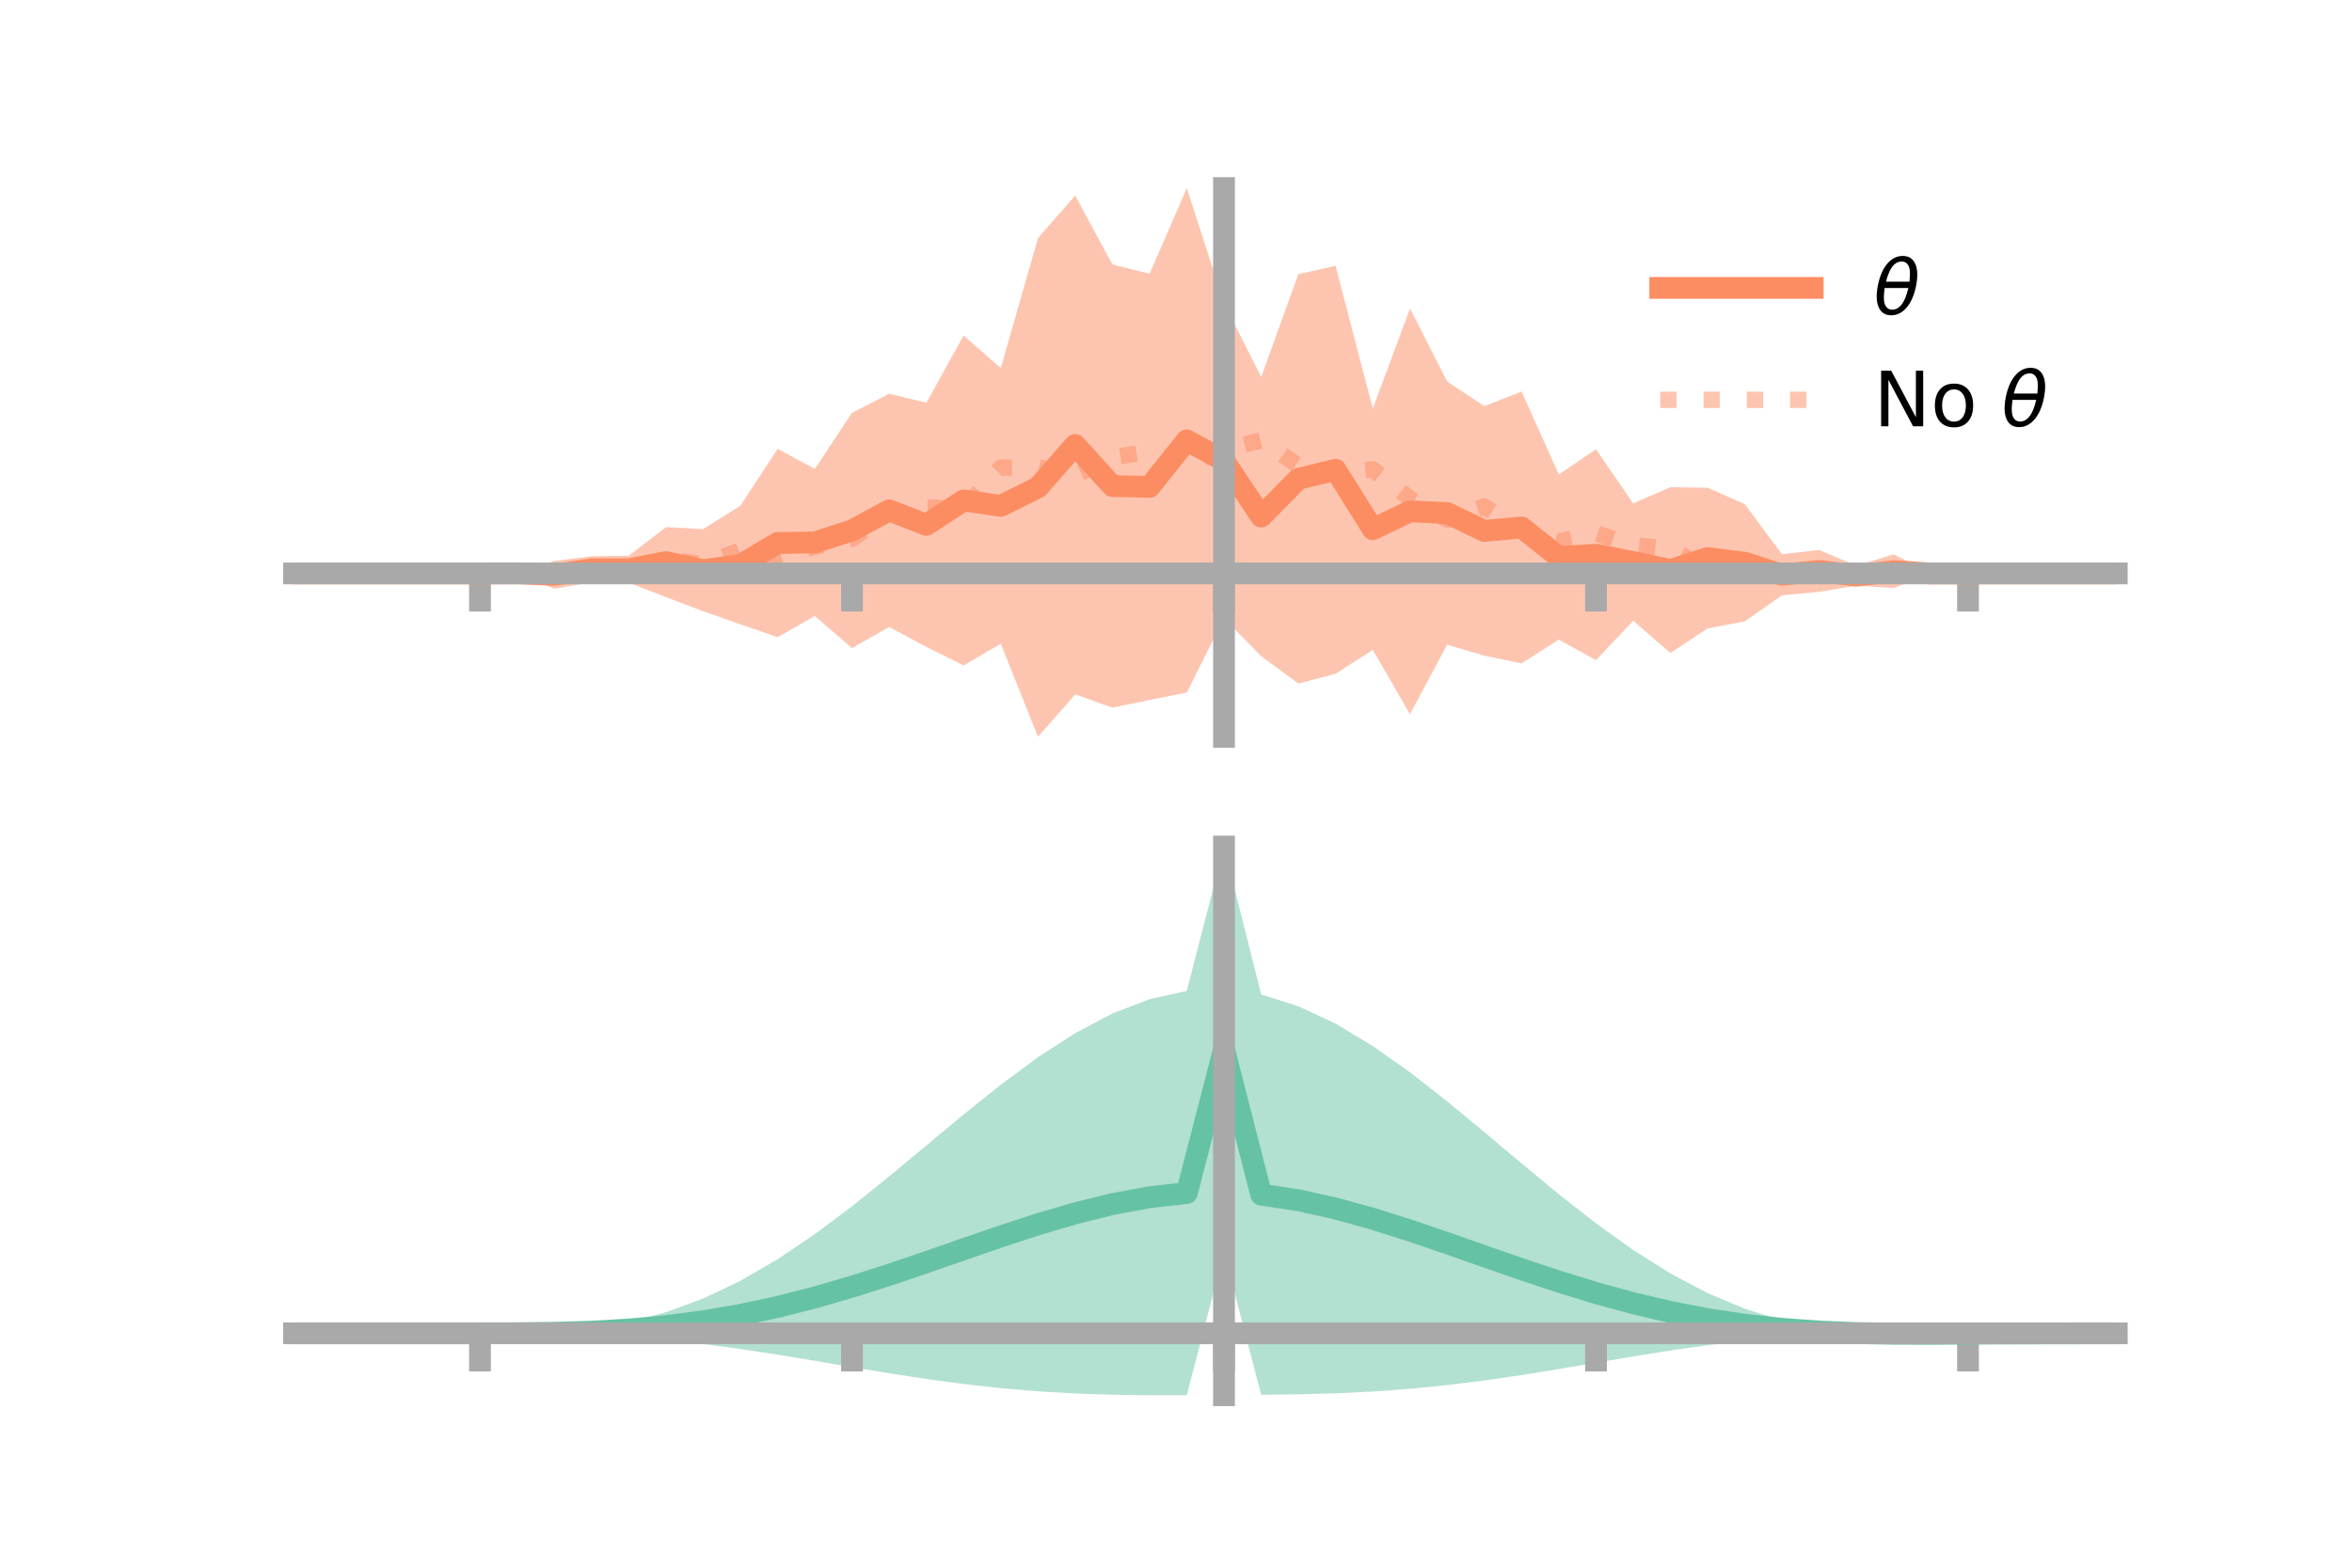 <?xml version="1.0" encoding="utf-8" standalone="no"?>
<!DOCTYPE svg PUBLIC "-//W3C//DTD SVG 1.1//EN"
  "http://www.w3.org/Graphics/SVG/1.1/DTD/svg11.dtd">
<!-- Created with matplotlib (https://matplotlib.org/) -->
<svg height="144pt" version="1.1" viewBox="0 0 216 144" width="216pt" xmlns="http://www.w3.org/2000/svg" xmlns:xlink="http://www.w3.org/1999/xlink">
 <defs>
  <style type="text/css">*{stroke-linecap:butt;stroke-linejoin:round;}</style>
 </defs>
 <g id="figure_1">
  <g id="patch_1">
   <path d="M 0 144 
L 216 144 
L 216 0 
L 0 0 
z
" style="fill:none;"/>
  </g>
  <g id="axes_1">
   <g id="patch_2">
    <path d="M 27 67.68 
L 194.4 67.68 
L 194.4 17.28 
L 27 17.28 
z
" style="fill:none;"/>
   </g>
   <g id="PolyCollection_1">
    <path clip-path="url(#p477abd84bf)" d="M 27 52.674 
L 27 52.674 
L 30.416 52.674 
L 33.833 52.674 
L 37.249 52.674 
L 40.665 52.674 
L 44.082 52.673 
L 47.498 52.598 
L 50.914 51.53 
L 54.331 51.095 
L 57.747 51.047 
L 61.163 48.42 
L 64.58 48.6 
L 67.996 46.456 
L 71.412 41.228 
L 74.829 43.072 
L 78.245 37.921 
L 81.661 36.162 
L 85.078 36.993 
L 88.494 30.819 
L 91.91 33.807 
L 95.327 21.862 
L 98.743 17.964 
L 102.159 24.294 
L 105.576 25.144 
L 108.992 17.28 
L 112.408 27.856 
L 115.824 34.62 
L 119.241 25.178 
L 122.657 24.421 
L 126.073 37.528 
L 129.49 28.337 
L 132.906 35.043 
L 136.322 37.309 
L 139.739 35.963 
L 143.155 43.582 
L 146.571 41.267 
L 149.988 46.237 
L 153.404 44.753 
L 156.82 44.799 
L 160.237 46.312 
L 163.653 50.91 
L 167.069 50.518 
L 170.486 51.972 
L 173.902 50.916 
L 177.318 52.628 
L 180.735 52.673 
L 184.151 52.674 
L 187.567 52.674 
L 190.984 52.674 
L 194.4 52.674 
L 194.4 52.674 
L 194.4 52.674 
L 190.984 52.674 
L 187.567 52.674 
L 184.151 52.674 
L 180.735 52.674 
L 177.318 52.735 
L 173.902 54.011 
L 170.486 53.794 
L 167.069 54.362 
L 163.653 54.683 
L 160.237 57.075 
L 156.82 57.726 
L 153.404 59.975 
L 149.988 57.021 
L 146.571 60.637 
L 143.155 58.752 
L 139.739 60.936 
L 136.322 60.231 
L 132.906 59.212 
L 129.49 65.603 
L 126.073 59.693 
L 122.657 61.885 
L 119.241 62.788 
L 115.824 60.279 
L 112.408 56.777 
L 108.992 63.616 
L 105.576 64.298 
L 102.159 65.001 
L 98.743 63.781 
L 95.327 67.68 
L 91.91 59.131 
L 88.494 61.121 
L 85.078 59.426 
L 81.661 57.587 
L 78.245 59.531 
L 74.829 56.579 
L 71.412 58.529 
L 67.996 57.345 
L 64.58 56.149 
L 61.163 54.85 
L 57.747 53.526 
L 54.331 53.487 
L 50.914 54.078 
L 47.498 52.728 
L 44.082 52.674 
L 40.665 52.674 
L 37.249 52.674 
L 33.833 52.674 
L 30.416 52.674 
L 27 52.674 
z
" style="fill:#fc8d62;fill-opacity:0.5;"/>
   </g>
   <g id="matplotlib.axis_1">
    <g id="xtick_1">
     <g id="line2d_1">
      <defs>
       <path d="M 0 0 
L 0 3.5 
" id="m51f52ee532" style="stroke:#a9a9a9;stroke-width:2;"/>
      </defs>
      <g>
       <use style="fill:#a9a9a9;stroke:#a9a9a9;stroke-width:2;" x="44.082" xlink:href="#m51f52ee532" y="52.674"/>
      </g>
     </g>
    </g>
    <g id="xtick_2">
     <g id="line2d_2">
      <g>
       <use style="fill:#a9a9a9;stroke:#a9a9a9;stroke-width:2;" x="78.245" xlink:href="#m51f52ee532" y="52.674"/>
      </g>
     </g>
    </g>
    <g id="xtick_3">
     <g id="line2d_3">
      <g>
       <use style="fill:#a9a9a9;stroke:#a9a9a9;stroke-width:2;" x="112.408" xlink:href="#m51f52ee532" y="52.674"/>
      </g>
     </g>
    </g>
    <g id="xtick_4">
     <g id="line2d_4">
      <g>
       <use style="fill:#a9a9a9;stroke:#a9a9a9;stroke-width:2;" x="146.571" xlink:href="#m51f52ee532" y="52.674"/>
      </g>
     </g>
    </g>
    <g id="xtick_5">
     <g id="line2d_5">
      <g>
       <use style="fill:#a9a9a9;stroke:#a9a9a9;stroke-width:2;" x="180.735" xlink:href="#m51f52ee532" y="52.674"/>
      </g>
     </g>
    </g>
   </g>
   <g id="matplotlib.axis_2"/>
   <g id="line2d_6">
    <path clip-path="url(#p477abd84bf)" d="M 27 52.674 
L 30.416 52.674 
L 33.833 52.674 
L 37.249 52.674 
L 40.665 52.674 
L 44.082 52.673 
L 47.498 52.663 
L 50.914 52.804 
L 54.331 52.291 
L 57.747 52.286 
L 61.163 51.635 
L 64.58 52.375 
L 67.996 51.9 
L 71.412 49.878 
L 74.829 49.825 
L 78.245 48.726 
L 81.661 46.875 
L 85.078 48.21 
L 88.494 45.97 
L 91.91 46.469 
L 95.327 44.771 
L 98.743 40.873 
L 102.159 44.647 
L 105.576 44.721 
L 108.992 40.448 
L 112.408 42.316 
L 115.824 47.449 
L 119.241 43.983 
L 122.657 43.153 
L 126.073 48.61 
L 129.49 46.97 
L 132.906 47.128 
L 136.322 48.77 
L 139.739 48.449 
L 143.155 51.167 
L 146.571 50.952 
L 149.988 51.629 
L 153.404 52.364 
L 156.82 51.263 
L 160.237 51.693 
L 163.653 52.796 
L 167.069 52.44 
L 170.486 52.883 
L 173.902 52.463 
L 177.318 52.681 
L 180.735 52.674 
L 184.151 52.674 
L 187.567 52.674 
L 190.984 52.674 
L 194.4 52.674 
" style="fill:none;stroke:#fc8d62;stroke-linecap:square;stroke-width:2;"/>
   </g>
   <g id="line2d_7">
    <path clip-path="url(#p477abd84bf)" d="M 27 52.674 
L 30.416 52.674 
L 33.833 52.674 
L 37.249 52.674 
L 40.665 52.674 
L 44.082 52.674 
L 47.498 52.645 
L 50.914 52.549 
L 54.331 52.661 
L 57.747 52.29 
L 61.163 51.355 
L 64.58 51.82 
L 67.996 50.554 
L 71.412 51.179 
L 74.829 50.218 
L 78.245 49.498 
L 81.661 47.135 
L 85.078 46.598 
L 88.494 46.729 
L 91.91 42.95 
L 95.327 42.934 
L 98.743 43.678 
L 102.159 41.999 
L 105.576 41.496 
L 108.992 42.626 
L 112.408 41.308 
L 115.824 40.448 
L 119.241 42.78 
L 122.657 43.414 
L 126.073 43.114 
L 129.49 45.804 
L 132.906 47.724 
L 136.322 46.525 
L 139.739 48.733 
L 143.155 49.725 
L 146.571 48.99 
L 149.988 50.086 
L 153.404 50.386 
L 156.82 52.306 
L 160.237 51.917 
L 163.653 52.917 
L 167.069 52.569 
L 170.486 52.44 
L 173.902 52.719 
L 177.318 52.696 
L 180.735 52.674 
L 184.151 52.674 
L 187.567 52.674 
L 190.984 52.674 
L 194.4 52.674 
" style="fill:none;stroke:#fc8d62;stroke-dasharray:1.5,2.475;stroke-dashoffset:0;stroke-opacity:0.5;stroke-width:1.5;"/>
   </g>
   <g id="patch_3">
    <path d="M 112.408 67.68 
L 112.408 17.28 
" style="fill:none;stroke:#a9a9a9;stroke-linecap:square;stroke-linejoin:miter;stroke-width:2;"/>
   </g>
   <g id="patch_4">
    <path d="M 194.4 67.68 
L 194.4 17.28 
" style="fill:none;"/>
   </g>
   <g id="patch_5">
    <path d="M 27 52.674 
L 194.4 52.674 
" style="fill:none;stroke:#a9a9a9;stroke-linecap:square;stroke-linejoin:miter;stroke-width:2;"/>
   </g>
   <g id="patch_6">
    <path d="M 27 17.28 
L 194.4 17.28 
" style="fill:none;"/>
   </g>
   <g id="legend_1">
    <g id="line2d_8">
     <path d="M 152.47 26.449 
L 166.47 26.449 
" style="fill:none;stroke:#fc8d62;stroke-linecap:square;stroke-width:2;"/>
    </g>
    <g id="line2d_9"/>
    <g id="text_1">
     <!-- $\theta$ -->
     <g transform="translate(172.07 28.899)scale(0.07 -0.07)">
      <defs>
       <path d="M 45.516 34.672 
L 14.453 34.672 
Q 12.359 20.062 14.5 13.875 
Q 17.188 6.25 24.469 6.25 
Q 31.781 6.25 37.359 13.922 
Q 42.234 20.656 45.516 34.672 
z
M 47.016 42.969 
Q 48.344 56.844 46.625 61.719 
Q 43.953 69.438 36.766 69.438 
Q 29.297 69.438 23.828 61.812 
Q 19.531 55.672 16.156 42.969 
z
M 38.188 76.766 
Q 49.906 76.766 54.594 66.406 
Q 59.281 56.109 55.719 37.844 
Q 52.203 19.625 43.453 9.281 
Q 34.766 -1.125 23.047 -1.125 
Q 11.281 -1.125 6.641 9.281 
Q 2 19.625 5.516 37.844 
Q 9.078 56.109 17.719 66.406 
Q 26.422 76.766 38.188 76.766 
z
" id="DejaVuSans-Oblique-952"/>
      </defs>
      <use transform="translate(0 0.234)" xlink:href="#DejaVuSans-Oblique-952"/>
     </g>
    </g>
    <g id="line2d_10">
     <path d="M 152.47 36.724 
L 166.47 36.724 
" style="fill:none;stroke:#fc8d62;stroke-dasharray:1.5,2.475;stroke-dashoffset:0;stroke-opacity:0.5;stroke-width:1.5;"/>
    </g>
    <g id="line2d_11"/>
    <g id="text_2">
     <!-- No $\theta$ -->
     <g transform="translate(172.07 39.174)scale(0.07 -0.07)">
      <defs>
       <path d="M 9.812 72.906 
L 23.094 72.906 
L 55.422 11.922 
L 55.422 72.906 
L 64.984 72.906 
L 64.984 0 
L 51.703 0 
L 19.391 60.984 
L 19.391 0 
L 9.812 0 
z
" id="DejaVuSans-78"/>
       <path d="M 30.609 48.391 
Q 23.391 48.391 19.188 42.75 
Q 14.984 37.109 14.984 27.297 
Q 14.984 17.484 19.156 11.844 
Q 23.344 6.203 30.609 6.203 
Q 37.797 6.203 41.984 11.859 
Q 46.188 17.531 46.188 27.297 
Q 46.188 37.016 41.984 42.703 
Q 37.797 48.391 30.609 48.391 
z
M 30.609 56 
Q 42.328 56 49.016 48.375 
Q 55.719 40.766 55.719 27.297 
Q 55.719 13.875 49.016 6.219 
Q 42.328 -1.422 30.609 -1.422 
Q 18.844 -1.422 12.172 6.219 
Q 5.516 13.875 5.516 27.297 
Q 5.516 40.766 12.172 48.375 
Q 18.844 56 30.609 56 
z
" id="DejaVuSans-111"/>
       <path id="DejaVuSans-32"/>
      </defs>
      <use transform="translate(0 0.234)" xlink:href="#DejaVuSans-78"/>
      <use transform="translate(74.805 0.234)" xlink:href="#DejaVuSans-111"/>
      <use transform="translate(135.986 0.234)" xlink:href="#DejaVuSans-32"/>
      <use transform="translate(167.773 0.234)" xlink:href="#DejaVuSans-Oblique-952"/>
     </g>
    </g>
   </g>
  </g>
  <g id="axes_2">
   <g id="patch_7">
    <path d="M 27 128.16 
L 194.4 128.16 
L 194.4 77.76 
L 27 77.76 
z
" style="fill:none;"/>
   </g>
   <g id="PolyCollection_2">
    <path clip-path="url(#pb09b036b93)" d="M 27 122.473 
L 27 122.469 
L 30.416 122.47 
L 33.833 122.47 
L 37.249 122.47 
L 40.665 122.47 
L 44.082 122.47 
L 47.498 122.452 
L 50.914 122.331 
L 54.331 122.018 
L 57.747 121.438 
L 61.163 120.535 
L 64.58 119.276 
L 67.996 117.649 
L 71.412 115.667 
L 74.829 113.367 
L 78.245 110.805 
L 81.661 108.058 
L 85.078 105.215 
L 88.494 102.373 
L 91.91 99.638 
L 95.327 97.112 
L 98.743 94.899 
L 102.159 93.093 
L 105.576 91.777 
L 108.992 91.02 
L 112.408 77.76 
L 115.824 91.352 
L 119.241 92.426 
L 122.657 94.029 
L 126.073 96.083 
L 129.49 98.496 
L 132.906 101.168 
L 136.322 103.994 
L 139.739 106.87 
L 143.155 109.694 
L 146.571 112.371 
L 149.988 114.82 
L 153.404 116.971 
L 156.82 118.778 
L 160.237 120.214 
L 163.653 121.28 
L 167.069 121.991 
L 170.486 122.356 
L 173.902 122.389 
L 177.318 122.396 
L 180.735 122.419 
L 184.151 122.439 
L 187.567 122.453 
L 190.984 122.461 
L 194.4 122.466 
L 194.4 122.477 
L 194.4 122.477 
L 190.984 122.487 
L 187.567 122.505 
L 184.151 122.535 
L 180.735 122.583 
L 177.318 122.639 
L 173.902 122.632 
L 170.486 122.544 
L 167.069 122.623 
L 163.653 122.837 
L 160.237 123.153 
L 156.82 123.562 
L 153.404 124.05 
L 149.988 124.597 
L 146.571 125.175 
L 143.155 125.754 
L 139.739 126.305 
L 136.322 126.803 
L 132.906 127.228 
L 129.49 127.569 
L 126.073 127.819 
L 122.657 127.984 
L 119.241 128.076 
L 115.824 128.116 
L 112.408 115.023 
L 108.992 128.157 
L 105.576 128.16 
L 102.159 128.115 
L 98.743 128 
L 95.327 127.8 
L 91.91 127.508 
L 88.494 127.128 
L 85.078 126.667 
L 81.661 126.142 
L 78.245 125.577 
L 74.829 124.997 
L 71.412 124.433 
L 67.996 123.912 
L 64.58 123.458 
L 61.163 123.087 
L 57.747 122.809 
L 54.331 122.622 
L 50.914 122.518 
L 47.498 122.477 
L 44.082 122.47 
L 40.665 122.47 
L 37.249 122.47 
L 33.833 122.47 
L 30.416 122.471 
L 27 122.473 
z
" style="fill:#66c2a5;fill-opacity:0.5;"/>
   </g>
   <g id="matplotlib.axis_3">
    <g id="xtick_6">
     <g id="line2d_12">
      <g>
       <use style="fill:#a9a9a9;stroke:#a9a9a9;stroke-width:2;" x="44.082" xlink:href="#m51f52ee532" y="122.47"/>
      </g>
     </g>
    </g>
    <g id="xtick_7">
     <g id="line2d_13">
      <g>
       <use style="fill:#a9a9a9;stroke:#a9a9a9;stroke-width:2;" x="78.245" xlink:href="#m51f52ee532" y="122.47"/>
      </g>
     </g>
    </g>
    <g id="xtick_8">
     <g id="line2d_14">
      <g>
       <use style="fill:#a9a9a9;stroke:#a9a9a9;stroke-width:2;" x="112.408" xlink:href="#m51f52ee532" y="122.47"/>
      </g>
     </g>
    </g>
    <g id="xtick_9">
     <g id="line2d_15">
      <g>
       <use style="fill:#a9a9a9;stroke:#a9a9a9;stroke-width:2;" x="146.571" xlink:href="#m51f52ee532" y="122.47"/>
      </g>
     </g>
    </g>
    <g id="xtick_10">
     <g id="line2d_16">
      <g>
       <use style="fill:#a9a9a9;stroke:#a9a9a9;stroke-width:2;" x="180.735" xlink:href="#m51f52ee532" y="122.47"/>
      </g>
     </g>
    </g>
   </g>
   <g id="matplotlib.axis_4"/>
   <g id="line2d_17">
    <path clip-path="url(#pb09b036b93)" d="M 27 122.471 
L 30.416 122.47 
L 33.833 122.47 
L 37.249 122.47 
L 40.665 122.47 
L 44.082 122.47 
L 47.498 122.464 
L 50.914 122.425 
L 54.331 122.32 
L 57.747 122.123 
L 61.163 121.811 
L 64.58 121.367 
L 67.996 120.781 
L 71.412 120.05 
L 74.829 119.182 
L 78.245 118.191 
L 81.661 117.1 
L 85.078 115.941 
L 88.494 114.751 
L 91.91 113.573 
L 95.327 112.456 
L 98.743 111.45 
L 102.159 110.604 
L 105.576 109.969 
L 108.992 109.588 
L 112.408 96.392 
L 115.824 109.734 
L 119.241 110.251 
L 122.657 111.007 
L 126.073 111.951 
L 129.49 113.032 
L 132.906 114.198 
L 136.322 115.398 
L 139.739 116.587 
L 143.155 117.724 
L 146.571 118.773 
L 149.988 119.708 
L 153.404 120.511 
L 156.82 121.17 
L 160.237 121.684 
L 163.653 122.059 
L 167.069 122.307 
L 170.486 122.45 
L 173.902 122.51 
L 177.318 122.518 
L 180.735 122.501 
L 184.151 122.487 
L 187.567 122.479 
L 190.984 122.474 
L 194.4 122.472 
" style="fill:none;stroke:#66c2a5;stroke-linecap:square;stroke-width:2;"/>
   </g>
   <g id="patch_8">
    <path d="M 112.408 128.16 
L 112.408 77.76 
" style="fill:none;stroke:#a9a9a9;stroke-linecap:square;stroke-linejoin:miter;stroke-width:2;"/>
   </g>
   <g id="patch_9">
    <path d="M 194.4 128.16 
L 194.4 77.76 
" style="fill:none;"/>
   </g>
   <g id="patch_10">
    <path d="M 27 122.47 
L 194.4 122.47 
" style="fill:none;stroke:#a9a9a9;stroke-linecap:square;stroke-linejoin:miter;stroke-width:2;"/>
   </g>
   <g id="patch_11">
    <path d="M 27 77.76 
L 194.4 77.76 
" style="fill:none;"/>
   </g>
  </g>
 </g>
 <defs>
  <clipPath id="p477abd84bf">
   <rect height="50.4" width="167.4" x="27" y="17.28"/>
  </clipPath>
  <clipPath id="pb09b036b93">
   <rect height="50.4" width="167.4" x="27" y="77.76"/>
  </clipPath>
 </defs>
</svg>
